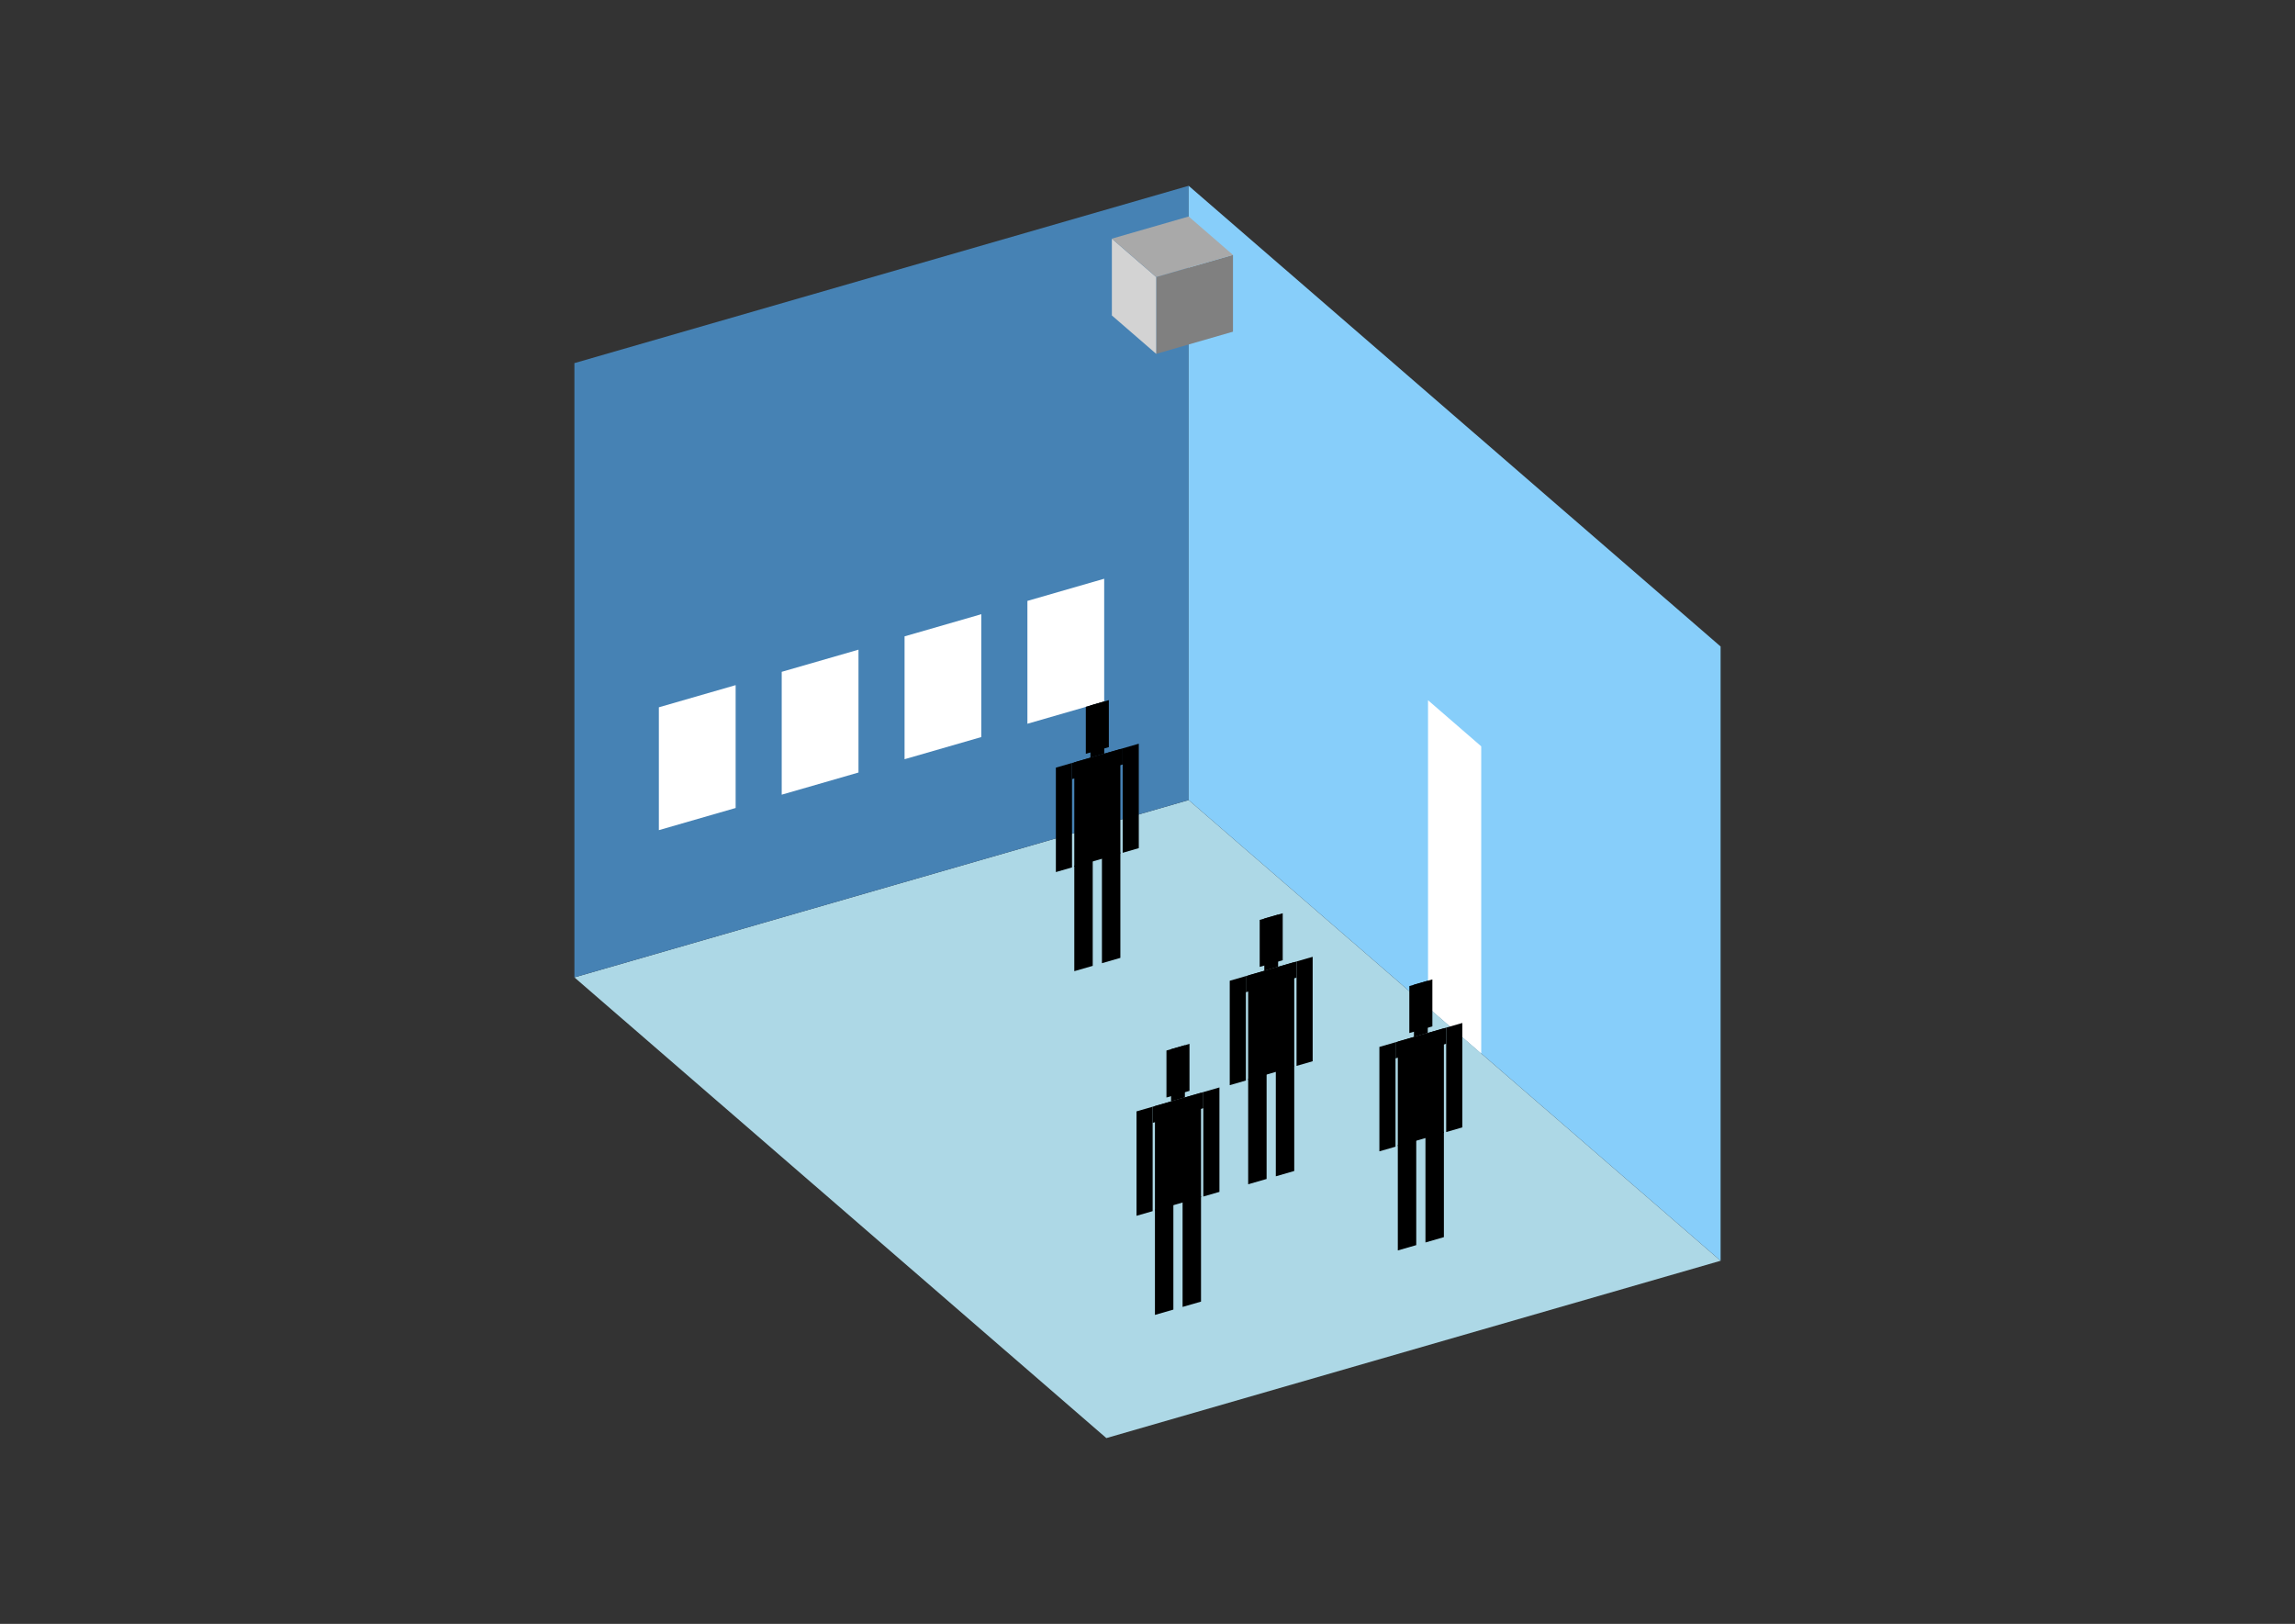 <?xml version="1.0" encoding="UTF-8"?>
<svg
  xmlns="http://www.w3.org/2000/svg"
  width="848"
  height="600"
  style="background-color:white"
>
  <rect width="100%" height="100%" fill="#333333" stroke="none"/>
  <polygon fill="lightblue" points="408.796,531.352 212.241,361.13 439.204,295.611 635.759,465.833" />
  <polygon fill="steelblue" points="212.241,361.13 212.241,134.167 439.204,68.648 439.204,295.611" />
  <polygon fill="lightskyblue" points="635.759,465.833 635.759,238.87 439.204,68.648 439.204,295.611" />
  <polygon fill="white" points="547.309,389.233 547.309,275.752 527.654,258.73 527.654,372.211" />
  <polygon fill="white" points="243.448,306.728 243.448,261.336 271.819,253.146 271.819,298.538" />
  <polygon fill="white" points="288.841,293.625 288.841,248.232 317.211,240.042 317.211,285.435" />
  <polygon fill="white" points="334.233,280.521 334.233,235.128 362.604,226.938 362.604,272.331" />
  <polygon fill="white" points="379.626,267.417 379.626,222.025 407.996,213.835 407.996,259.227" />
  <polygon fill="grey" points="427.213,130.742 427.213,102.371 455.583,94.182 455.583,122.552" />
  <polygon fill="lightgrey" points="427.213,130.742 427.213,102.371 410.833,88.186 410.833,116.557" />
  <polygon fill="darkgrey" points="427.213,102.371 410.833,88.186 439.204,79.996 455.583,94.182" />
  <polygon fill="hsl(288.0,50.0%,72.092%)" points="396.953,358.836 396.953,319.866 403.762,317.901 403.762,356.87" />
  <polygon fill="hsl(288.0,50.0%,72.092%)" points="413.975,353.922 413.975,314.952 407.166,316.918 407.166,355.887" />
  <polygon fill="hsl(288.0,50.0%,72.092%)" points="390.144,322.218 390.144,283.634 396.102,281.914 396.102,320.498" />
  <polygon fill="hsl(288.0,50.0%,72.092%)" points="414.826,315.093 414.826,276.509 420.784,274.789 420.784,313.373" />
  <polygon fill="hsl(288.0,50.0%,72.092%)" points="396.102,287.872 396.102,281.914 414.826,276.509 414.826,282.467" />
  <polygon fill="hsl(288.0,50.0%,72.092%)" points="396.953,320.252 396.953,281.668 413.975,276.755 413.975,315.338" />
  <polygon fill="hsl(288.0,50.0%,72.092%)" points="401.209,278.511 401.209,261.148 409.72,258.691 409.72,276.054" />
  <polygon fill="hsl(288.0,50.0%,72.092%)" points="402.911,279.949 402.911,260.657 408.017,259.183 408.017,278.474" />
  <polygon fill="hsl(288.0,50.0%,50.66%)" points="461.198,437.577 461.198,398.607 468.007,396.641 468.007,435.611" />
  <polygon fill="hsl(288.0,50.0%,50.66%)" points="478.22,432.663 478.22,393.693 471.411,395.659 471.411,434.628" />
  <polygon fill="hsl(288.0,50.0%,50.66%)" points="454.389,400.958 454.389,362.375 460.347,360.655 460.347,399.239" />
  <polygon fill="hsl(288.0,50.0%,50.66%)" points="479.071,393.833 479.071,355.25 485.029,353.53 485.029,392.113" />
  <polygon fill="hsl(288.0,50.0%,50.66%)" points="460.347,366.613 460.347,360.655 479.071,355.25 479.071,361.207" />
  <polygon fill="hsl(288.0,50.0%,50.66%)" points="461.198,398.993 461.198,360.409 478.22,355.495 478.22,394.079" />
  <polygon fill="hsl(288.0,50.0%,50.66%)" points="465.454,357.252 465.454,339.889 473.965,337.432 473.965,354.795" />
  <polygon fill="hsl(288.0,50.0%,50.66%)" points="467.156,358.689 467.156,339.397 472.262,337.923 472.262,357.215" />
  <polygon fill="hsl(288.0,50.0%,42.218%)" points="426.751,485.841 426.751,446.871 433.56,444.906 433.56,483.875" />
  <polygon fill="hsl(288.0,50.0%,42.218%)" points="443.773,480.927 443.773,441.957 436.964,443.923 436.964,482.893" />
  <polygon fill="hsl(288.0,50.0%,42.218%)" points="419.942,449.223 419.942,410.639 425.9,408.919 425.9,447.503" />
  <polygon fill="hsl(288.0,50.0%,42.218%)" points="444.624,442.098 444.624,403.514 450.582,401.794 450.582,440.378" />
  <polygon fill="hsl(288.0,50.0%,42.218%)" points="425.9,414.877 425.9,408.919 444.624,403.514 444.624,409.472" />
  <polygon fill="hsl(288.0,50.0%,42.218%)" points="426.751,447.257 426.751,408.674 443.773,403.76 443.773,442.343" />
  <polygon fill="hsl(288.0,50.0%,42.218%)" points="431.006,405.516 431.006,388.153 439.517,385.696 439.517,403.059" />
  <polygon fill="hsl(288.0,50.0%,42.218%)" points="432.708,406.954 432.708,387.662 437.815,386.188 437.815,405.479" />
  <polygon fill="hsl(288.0,50.0%,41.758%)" points="516.492,462.021 516.492,423.052 523.301,421.086 523.301,460.056" />
  <polygon fill="hsl(288.0,50.0%,41.758%)" points="533.514,457.107 533.514,418.138 526.705,420.103 526.705,459.073" />
  <polygon fill="hsl(288.0,50.0%,41.758%)" points="509.683,425.403 509.683,386.819 515.641,385.1 515.641,423.683" />
  <polygon fill="hsl(288.0,50.0%,41.758%)" points="534.365,418.278 534.365,379.694 540.323,377.974 540.323,416.558" />
  <polygon fill="hsl(288.0,50.0%,41.758%)" points="515.641,391.057 515.641,385.1 534.365,379.694 534.365,385.652" />
  <polygon fill="hsl(288.0,50.0%,41.758%)" points="516.492,423.438 516.492,384.854 533.514,379.94 533.514,418.524" />
  <polygon fill="hsl(288.0,50.0%,41.758%)" points="520.748,381.696 520.748,364.334 529.259,361.877 529.259,379.239" />
  <polygon fill="hsl(288.0,50.0%,41.758%)" points="522.45,383.134 522.45,363.842 527.557,362.368 527.557,381.66" />
</svg>
